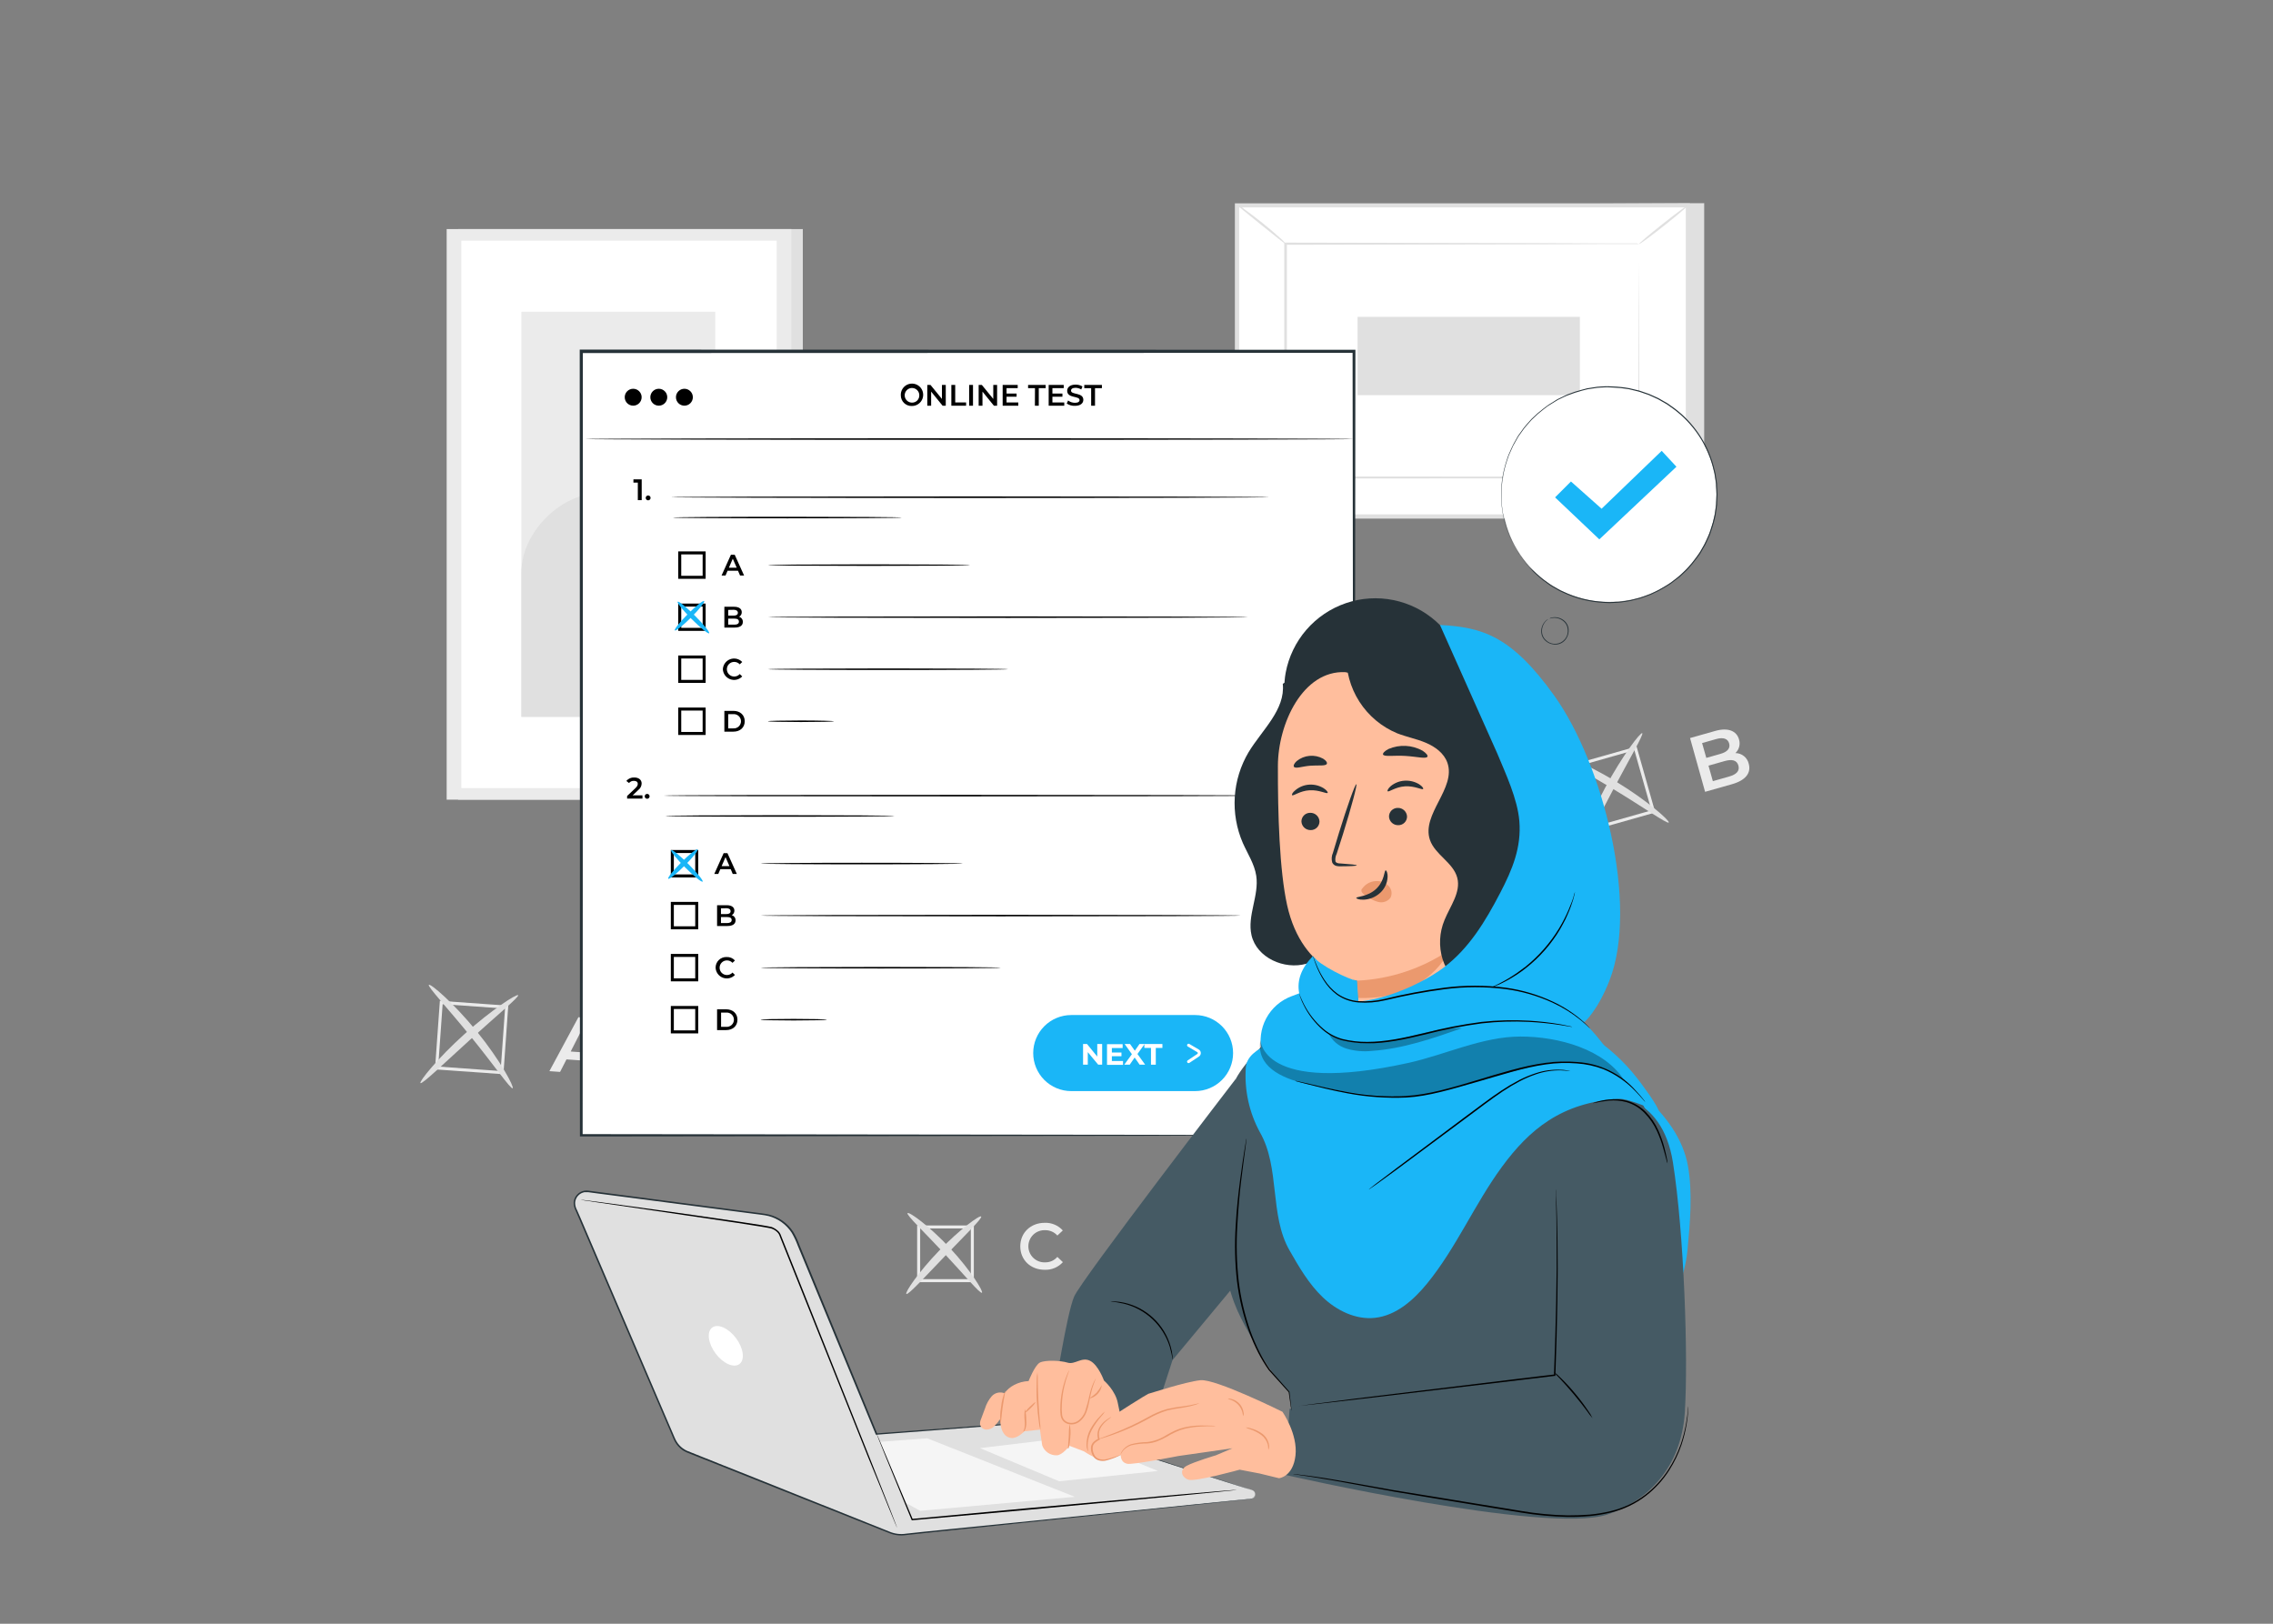 <svg width="210" height="150" viewBox="0 0 210 150" fill="none" xmlns="http://www.w3.org/2000/svg">
<rect x="0" y="0" width="210" height="150" fill="#808080" stroke="none"/>
<path d="M74.171 21.161H42.326V73.873H74.171V21.161Z" fill="#E0E0E0"/>
<path d="M73.112 21.161H41.267V73.873H73.112V21.161Z" fill="#EBEBEB"/>
<path d="M71.755 22.229H42.623V72.802H71.755V22.229Z" fill="white"/>
<path d="M66.084 28.801H48.169V66.231H66.084V28.801Z" fill="#EBEBEB"/>
<path d="M48.169 52.978C48.128 49.481 51.272 46.067 54.733 45.578C56.384 45.347 58.138 45.675 59.681 45.041C62.434 43.913 63.312 40.254 66.075 39.167L66.203 66.222H48.169V52.978Z" fill="#E0E0E0"/>
<path d="M157.448 18.768V47.774H115.787L114.286 18.971L157.448 18.768Z" fill="#E0E0E0"/>
<path d="M114.289 18.971V47.713H155.95V18.971L114.289 18.971Z" fill="white"/>
<path d="M156.144 47.91H114.089V18.784H156.144V47.91ZM114.486 47.516H155.75V19.16H114.486V47.516Z" fill="#E0E0E0"/>
<path d="M151.435 22.543H118.798V44.144H151.435V22.543Z" fill="white"/>
<path d="M151.435 22.543H151.274H150.81H149.019L142.292 22.568L118.798 22.615L118.893 22.52C118.893 29.12 118.893 36.42 118.893 44.118L118.79 44.016L151.427 44.035L151.346 44.118C151.363 37.544 151.377 32.164 151.388 28.4C151.388 26.526 151.405 25.064 151.41 24.055C151.41 23.56 151.41 23.179 151.41 22.913C151.41 22.654 151.41 22.518 151.41 22.518C151.41 22.518 151.41 22.643 151.41 22.896C151.41 23.149 151.41 23.532 151.41 24.008C151.41 25.009 151.41 26.468 151.43 28.336C151.43 32.1 151.455 37.51 151.474 44.104V44.185H151.391L118.754 44.207H118.651V44.104C118.651 36.418 118.651 29.106 118.651 22.507V22.412H118.742L142.3 22.459L149.003 22.484H150.776H151.229C151.299 22.499 151.368 22.518 151.435 22.543Z" fill="#E0E0E0"/>
<path d="M114.286 18.89C114.544 19.014 114.785 19.169 115.003 19.354C115.429 19.663 116.01 20.099 116.638 20.599C117.266 21.1 117.814 21.575 118.203 21.931C118.427 22.108 118.627 22.314 118.798 22.543C118.762 22.587 117.758 21.759 116.507 20.761C115.256 19.763 114.25 18.937 114.286 18.89Z" fill="#E0E0E0"/>
<path d="M155.947 18.971C155.983 19.015 155.002 19.852 153.756 20.839C152.511 21.826 151.471 22.587 151.435 22.543C151.399 22.498 152.38 21.662 153.629 20.675C154.877 19.688 155.911 18.926 155.947 18.971Z" fill="#E0E0E0"/>
<path d="M155.914 47.718L151.268 43.951L155.914 47.718Z" fill="white"/>
<path d="M151.268 43.952C151.305 43.91 152.38 44.716 153.656 45.756C154.932 46.796 155.95 47.674 155.914 47.719C155.878 47.763 154.802 46.954 153.529 45.914C152.255 44.875 151.235 43.996 151.268 43.952Z" fill="#E0E0E0"/>
<path d="M114.286 47.713C114.252 47.669 115.223 46.843 116.457 45.867C117.691 44.891 118.717 44.138 118.753 44.182C118.789 44.227 117.816 45.053 116.585 46.029C115.353 47.004 114.322 47.758 114.286 47.713Z" fill="#E0E0E0"/>
<path d="M125.426 29.27V36.504H145.961V29.27H125.426Z" fill="#E0E0E0"/>
<path d="M94.262 115.134C94.262 113.874 95.226 112.962 96.525 112.962C96.837 112.951 97.149 113.008 97.437 113.13C97.725 113.252 97.983 113.436 98.192 113.668L97.689 114.138C97.548 113.98 97.374 113.853 97.179 113.768C96.984 113.683 96.773 113.64 96.561 113.643C96.36 113.635 96.16 113.667 95.972 113.738C95.784 113.808 95.613 113.916 95.468 114.055C95.323 114.194 95.207 114.361 95.129 114.545C95.05 114.73 95.009 114.929 95.009 115.129C95.009 115.33 95.05 115.529 95.129 115.713C95.207 115.898 95.323 116.065 95.468 116.204C95.613 116.342 95.784 116.45 95.972 116.521C96.16 116.592 96.36 116.624 96.561 116.615C96.774 116.619 96.986 116.576 97.181 116.489C97.376 116.402 97.549 116.273 97.689 116.112L98.198 116.596C97.988 116.828 97.73 117.011 97.442 117.133C97.154 117.255 96.843 117.313 96.53 117.302C95.218 117.307 94.262 116.396 94.262 115.134Z" fill="#EBEBEB"/>
<path d="M89.972 118.445H84.734V113.207H89.972V118.445ZM85.013 118.167H89.694V113.485H85.013V118.167Z" fill="#EBEBEB"/>
<path d="M83.737 119.534C83.581 119.418 84.832 117.538 86.758 115.545C88.685 113.552 90.514 112.229 90.65 112.379C90.787 112.529 89.186 114.08 87.292 116.048C85.399 118.017 83.898 119.662 83.737 119.534Z" fill="#E0E0E0"/>
<path d="M90.722 119.421C90.553 119.543 89.124 117.806 87.236 115.79C85.349 113.775 83.714 112.229 83.845 112.068C83.975 111.907 85.844 113.236 87.765 115.295C89.686 117.355 90.881 119.321 90.722 119.421Z" fill="#E0E0E0"/>
<path d="M54.908 98.05L52.337 97.866L51.745 99.023L50.758 98.953L53.44 93.969L54.38 94.035L56.326 99.348L55.325 99.278L54.908 98.05ZM54.647 97.277L53.838 94.956L52.726 97.138L54.647 97.277Z" fill="#EBEBEB"/>
<path d="M46.51 99.236L40.188 98.788L40.639 92.455L46.957 92.905L46.51 99.236ZM40.486 98.529L46.251 98.941L46.66 93.172L40.894 92.764L40.486 98.529Z" fill="#EBEBEB"/>
<path d="M38.845 100.055C38.701 99.93 40.41 97.776 42.926 95.518C45.442 93.261 47.761 91.779 47.872 91.935C47.983 92.091 45.89 93.82 43.424 96.055C40.958 98.29 38.998 100.194 38.845 100.055Z" fill="#E0E0E0"/>
<path d="M47.366 100.533C47.188 100.644 45.626 98.378 43.494 95.757C41.361 93.135 39.479 91.131 39.618 90.978C39.757 90.825 41.892 92.629 44.066 95.301C46.24 97.972 47.53 100.435 47.366 100.533Z" fill="#E0E0E0"/>
<path d="M161.563 70.55C161.805 71.401 161.285 72.087 160 72.449L157.532 73.147L156.142 68.181L158.469 67.523C159.658 67.186 160.44 67.523 160.662 68.296C160.733 68.517 160.74 68.754 160.682 68.98C160.624 69.205 160.503 69.409 160.334 69.569C160.619 69.57 160.896 69.668 161.119 69.846C161.342 70.024 161.498 70.272 161.563 70.55ZM157.254 68.643L157.643 70.014L158.947 69.644C159.586 69.463 159.884 69.132 159.756 68.679C159.628 68.226 159.2 68.093 158.56 68.273L157.254 68.643ZM160.609 70.72C160.467 70.225 160.028 70.111 159.333 70.308L157.846 70.731L158.249 72.162L159.739 71.74C160.434 71.543 160.748 71.217 160.609 70.72Z" fill="#EBEBEB"/>
<path d="M146.832 76.784L145.105 70.687L151.202 68.961L152.928 75.058L146.832 76.784ZM145.442 70.879L147.015 76.439L152.575 74.863L150.999 69.303L145.442 70.879Z" fill="#EBEBEB"/>
<path d="M146 78.434C145.82 78.362 146.695 75.757 148.294 72.777C149.892 69.797 151.571 67.618 151.727 67.729C151.883 67.84 150.504 70.172 148.947 73.119C147.39 76.066 146.189 78.512 146 78.434Z" fill="#E0E0E0"/>
<path d="M154.176 75.985C154.046 76.149 151.808 74.551 148.911 72.811C146.014 71.07 143.562 69.822 143.646 69.63C143.729 69.439 146.348 70.412 149.284 72.191C152.219 73.97 154.299 75.838 154.176 75.985Z" fill="#E0E0E0"/>
<path d="M125.075 32.47H53.682V104.894H125.075V32.47Z" fill="white"/>
<path d="M125.075 104.895C125.075 104.895 125.075 104.861 125.075 104.806C125.075 104.75 125.075 104.661 125.075 104.55C125.075 104.325 125.075 103.994 125.075 103.549C125.075 102.665 125.075 101.361 125.061 99.657C125.061 96.254 125.042 91.267 125.028 84.923C125.014 72.255 124.992 54.162 124.964 32.47L125.089 32.595L53.704 32.615L53.849 32.47C53.849 59.011 53.849 83.872 53.829 104.892L53.704 104.77L105.429 104.831L119.943 104.864L123.774 104.878H124.761H125.011H125.097H124.775H123.802L119.993 104.892L105.509 104.925L53.704 104.986H53.579V104.861C53.579 83.842 53.579 58.991 53.56 32.44V32.295H53.712L125.097 32.314H125.225V32.44C125.197 54.165 125.175 72.282 125.161 84.981C125.145 91.314 125.133 96.29 125.128 99.688C125.128 101.378 125.128 102.676 125.111 103.555C125.111 103.988 125.111 104.319 125.111 104.542V104.789C125.103 104.825 125.091 104.861 125.075 104.895Z" fill="#263238"/>
<path d="M59.286 44.282V46.203H58.928V44.583H58.522V44.282H59.286Z" fill="black"/>
<path d="M59.656 45.995C59.656 45.965 59.662 45.936 59.673 45.908C59.684 45.881 59.701 45.856 59.722 45.836C59.743 45.815 59.768 45.798 59.795 45.787C59.822 45.775 59.852 45.77 59.881 45.77C59.911 45.77 59.94 45.775 59.967 45.787C59.995 45.798 60.02 45.815 60.04 45.836C60.061 45.856 60.078 45.881 60.089 45.908C60.1 45.936 60.106 45.965 60.106 45.995C60.106 46.024 60.1 46.054 60.089 46.081C60.078 46.108 60.061 46.133 60.04 46.154C60.02 46.175 59.995 46.191 59.967 46.203C59.94 46.214 59.911 46.22 59.881 46.22C59.852 46.22 59.822 46.214 59.795 46.203C59.768 46.191 59.743 46.175 59.722 46.154C59.701 46.133 59.684 46.108 59.673 46.081C59.662 46.054 59.656 46.024 59.656 45.995Z" fill="black"/>
<path d="M83.225 36.518C83.215 36.312 83.268 36.107 83.376 35.931C83.483 35.755 83.641 35.615 83.829 35.529C84.017 35.444 84.227 35.417 84.43 35.451C84.634 35.485 84.823 35.58 84.972 35.722C85.121 35.865 85.225 36.049 85.269 36.251C85.312 36.453 85.295 36.663 85.218 36.855C85.141 37.047 85.009 37.211 84.838 37.327C84.667 37.443 84.466 37.505 84.259 37.505C84.125 37.512 83.992 37.491 83.866 37.445C83.741 37.398 83.626 37.326 83.529 37.234C83.433 37.142 83.356 37.031 83.303 36.907C83.251 36.784 83.224 36.652 83.225 36.518ZM84.934 36.518C84.934 36.384 84.895 36.254 84.821 36.143C84.746 36.032 84.641 35.945 84.517 35.894C84.394 35.843 84.258 35.829 84.127 35.855C83.996 35.881 83.876 35.946 83.781 36.04C83.687 36.135 83.623 36.255 83.596 36.386C83.57 36.517 83.584 36.653 83.635 36.776C83.686 36.9 83.773 37.005 83.884 37.08C83.995 37.154 84.125 37.194 84.259 37.194C84.348 37.196 84.437 37.18 84.52 37.147C84.603 37.114 84.678 37.064 84.741 37.001C84.804 36.937 84.853 36.862 84.886 36.779C84.919 36.696 84.934 36.607 84.932 36.518H84.934Z" fill="black"/>
<path d="M87.378 35.559V37.48H87.086L86.027 36.178V37.48H85.671V35.559H85.966L87.025 36.854V35.559H87.378Z" fill="black"/>
<path d="M87.895 35.559H88.251V37.177H89.257V37.48H87.895V35.559Z" fill="black"/>
<path d="M89.538 35.559H89.894V37.48H89.538V35.559Z" fill="black"/>
<path d="M92.121 35.559V37.48H91.826L90.77 36.178V37.48H90.417V35.559H90.711L91.768 36.854V35.559H92.121Z" fill="black"/>
<path d="M94.078 37.179V37.48H92.635V35.559H94.025V35.856H92.994V36.356H93.922V36.648H92.994V37.179H94.078Z" fill="black"/>
<path d="M95.621 35.859H94.984V35.559H96.608V35.859H95.971V37.48H95.613L95.621 35.859Z" fill="black"/>
<path d="M98.326 37.179V37.48H96.886V35.559H98.276V35.856H97.231V36.356H98.156V36.648H97.231V37.179H98.326Z" fill="black"/>
<path d="M98.554 37.276L98.679 36.998C98.862 37.135 99.084 37.209 99.313 37.21C99.613 37.21 99.738 37.101 99.738 36.959C99.738 36.545 98.595 36.818 98.595 36.103C98.595 35.792 98.843 35.531 99.371 35.531C99.596 35.526 99.817 35.585 100.01 35.7L99.896 35.978C99.737 35.881 99.555 35.828 99.368 35.825C99.071 35.825 98.951 35.942 98.951 36.087C98.951 36.495 100.088 36.228 100.088 36.934C100.088 37.243 99.838 37.49 99.313 37.49C99.043 37.503 98.777 37.428 98.554 37.276Z" fill="black"/>
<path d="M100.811 35.859H100.175V35.559H101.804V35.859H101.167V37.48H100.811V35.859Z" fill="black"/>
<path d="M68.182 52.722H67.22L67.031 53.167H66.664L67.529 51.246H67.879L68.746 53.167H68.374L68.182 52.722ZM68.063 52.444L67.701 51.61L67.343 52.444H68.063Z" fill="black"/>
<path d="M58.499 37.476C58.931 37.476 59.281 37.127 59.281 36.695C59.281 36.264 58.931 35.914 58.499 35.914C58.068 35.914 57.718 36.264 57.718 36.695C57.718 37.127 58.068 37.476 58.499 37.476Z" fill="black"/>
<path d="M60.866 37.476C61.297 37.476 61.647 37.127 61.647 36.695C61.647 36.264 61.297 35.914 60.866 35.914C60.434 35.914 60.084 36.264 60.084 36.695C60.084 37.127 60.434 37.476 60.866 37.476Z" fill="black"/>
<path d="M63.231 37.476C63.662 37.476 64.012 37.127 64.012 36.695C64.012 36.264 63.662 35.914 63.231 35.914C62.8 35.914 62.45 36.264 62.45 36.695C62.45 37.127 62.8 37.476 63.231 37.476Z" fill="black"/>
<path d="M125.075 40.56C125.075 40.599 109.173 40.632 89.56 40.632C69.948 40.632 54.043 40.599 54.043 40.56C54.043 40.521 69.942 40.487 89.56 40.487C109.179 40.487 125.075 40.521 125.075 40.56Z" fill="black"/>
<path d="M117.269 45.931C117.269 45.97 104.889 46.003 89.622 46.003C74.354 46.003 61.969 45.97 61.969 45.931C61.969 45.892 74.348 45.858 89.622 45.858C104.895 45.858 117.269 45.889 117.269 45.931Z" fill="black"/>
<path d="M83.308 47.811C83.308 47.849 78.582 47.883 72.744 47.883C66.906 47.883 62.164 47.849 62.164 47.811C62.164 47.772 66.89 47.738 72.744 47.738C78.599 47.738 83.308 47.769 83.308 47.811Z" fill="black"/>
<path d="M65.194 53.47H62.661V50.938H65.194V53.47ZM62.939 53.192H64.916V51.215H62.939V53.192Z" fill="black"/>
<path d="M68.63 57.454C68.63 57.782 68.371 57.974 67.876 57.974H66.923V56.053H67.821C68.282 56.053 68.53 56.247 68.53 56.553C68.533 56.64 68.511 56.725 68.467 56.8C68.423 56.875 68.359 56.936 68.282 56.976C68.386 57.005 68.476 57.067 68.539 57.154C68.603 57.241 68.634 57.347 68.63 57.454ZM67.279 56.342V56.87H67.785C68.029 56.87 68.171 56.784 68.171 56.609C68.171 56.434 68.029 56.331 67.785 56.331L67.279 56.342ZM68.268 57.426C68.268 57.234 68.124 57.148 67.854 57.148H67.279V57.704H67.854C68.124 57.704 68.268 57.609 68.268 57.426Z" fill="black"/>
<path d="M65.194 58.279H62.661V55.758H65.194V58.279ZM62.939 58.001H64.916V56.036H62.939V58.001Z" fill="black"/>
<path d="M66.784 61.822C66.794 61.619 66.863 61.423 66.983 61.259C67.103 61.095 67.269 60.969 67.459 60.898C67.65 60.828 67.857 60.814 68.055 60.859C68.253 60.905 68.434 61.008 68.574 61.155L68.343 61.371C68.279 61.299 68.199 61.242 68.111 61.203C68.022 61.164 67.926 61.145 67.829 61.146C67.65 61.146 67.478 61.217 67.352 61.344C67.225 61.471 67.154 61.643 67.154 61.822C67.154 62.001 67.225 62.173 67.352 62.3C67.478 62.426 67.65 62.497 67.829 62.497C67.926 62.499 68.022 62.479 68.111 62.44C68.2 62.4 68.279 62.342 68.343 62.269L68.574 62.489C68.434 62.636 68.253 62.739 68.055 62.784C67.857 62.83 67.65 62.816 67.459 62.745C67.269 62.674 67.103 62.549 66.983 62.385C66.863 62.221 66.794 62.025 66.784 61.822Z" fill="black"/>
<path d="M65.194 63.086H62.661V60.554H65.194V63.086ZM62.939 62.808H64.916V60.832H62.939V62.808Z" fill="black"/>
<path d="M66.923 65.669H67.757C68.38 65.669 68.805 66.053 68.805 66.628C68.805 67.204 68.38 67.59 67.757 67.59H66.923V65.669ZM67.757 67.287C67.847 67.293 67.937 67.28 68.022 67.25C68.107 67.219 68.184 67.172 68.25 67.11C68.316 67.049 68.368 66.974 68.404 66.891C68.44 66.809 68.459 66.72 68.459 66.629C68.459 66.539 68.44 66.45 68.404 66.367C68.368 66.285 68.316 66.21 68.25 66.149C68.184 66.087 68.107 66.04 68.022 66.009C67.937 65.979 67.847 65.966 67.757 65.972H67.279V67.287H67.757Z" fill="black"/>
<path d="M65.194 67.896H62.661V65.363H65.194V67.896ZM62.939 67.618H64.916V65.641H62.939V67.618Z" fill="black"/>
<path d="M89.619 52.205C89.619 52.244 85.449 52.277 80.289 52.277C75.129 52.277 70.957 52.244 70.957 52.205C70.957 52.166 75.127 52.133 80.289 52.133C85.452 52.133 89.619 52.163 89.619 52.205Z" fill="black"/>
<path d="M115.306 57.012C115.306 57.053 105.376 57.084 93.133 57.084C80.89 57.084 70.957 57.053 70.957 57.012C70.957 56.97 80.884 56.94 93.133 56.94C105.381 56.94 115.306 56.973 115.306 57.012Z" fill="black"/>
<path d="M77.059 66.628C77.059 66.667 75.694 66.7 74.001 66.7C72.308 66.7 70.943 66.667 70.943 66.628C70.943 66.589 72.308 66.556 74.001 66.556C75.694 66.556 77.059 66.6 77.059 66.628Z" fill="black"/>
<path d="M93.13 61.821C93.13 61.86 88.168 61.894 82.043 61.894C75.919 61.894 70.957 61.86 70.957 61.821C70.957 61.782 75.919 61.749 82.043 61.749C88.168 61.749 93.13 61.78 93.13 61.821Z" fill="black"/>
<path d="M59.356 73.472V73.772H57.938V73.533L58.703 72.81C58.889 72.632 58.922 72.518 58.922 72.413C58.922 72.235 58.8 72.135 58.564 72.135C58.478 72.13 58.394 72.146 58.316 72.181C58.238 72.216 58.169 72.269 58.116 72.335L57.866 72.143C57.954 72.037 58.066 71.953 58.192 71.897C58.319 71.841 58.456 71.816 58.594 71.823C59.011 71.823 59.281 72.035 59.281 72.379C59.278 72.498 59.248 72.614 59.193 72.719C59.138 72.824 59.06 72.915 58.964 72.986L58.45 73.475L59.356 73.472Z" fill="black"/>
<path d="M59.564 73.564C59.564 73.504 59.588 73.447 59.63 73.405C59.673 73.363 59.73 73.339 59.79 73.339C59.849 73.339 59.907 73.363 59.949 73.405C59.991 73.447 60.015 73.504 60.015 73.564C60.015 73.624 59.991 73.681 59.949 73.723C59.907 73.766 59.849 73.789 59.79 73.789C59.73 73.789 59.673 73.766 59.63 73.723C59.588 73.681 59.564 73.624 59.564 73.564Z" fill="black"/>
<path d="M67.51 80.292H66.55L66.361 80.736H65.992L66.856 78.815H67.209L68.077 80.736H67.696L67.51 80.292ZM67.393 80.014L67.031 79.18L66.67 80.014H67.393Z" fill="black"/>
<path d="M116.596 73.5C116.596 73.539 104.217 73.572 88.949 73.572C73.681 73.572 61.302 73.55 61.302 73.5C61.302 73.45 73.678 73.428 88.952 73.428C104.225 73.428 116.596 73.461 116.596 73.5Z" fill="black"/>
<path d="M82.638 75.379C82.638 75.418 77.912 75.451 72.058 75.451C66.203 75.451 61.477 75.418 61.477 75.379C61.477 75.34 66.203 75.307 72.058 75.307C77.912 75.307 82.638 75.337 82.638 75.379Z" fill="black"/>
<path d="M64.51 81.056H61.977V78.523H64.51V81.056ZM62.255 80.778H64.232V78.801H62.255V80.778Z" fill="black"/>
<path d="M67.957 85.023C67.957 85.351 67.699 85.543 67.207 85.543H66.25V83.622H67.14C67.601 83.622 67.849 83.817 67.849 84.123C67.851 84.209 67.829 84.294 67.785 84.369C67.742 84.444 67.678 84.505 67.601 84.545C67.707 84.572 67.799 84.634 67.864 84.721C67.929 84.808 67.962 84.915 67.957 85.023ZM66.609 83.911V84.442H67.112C67.359 84.442 67.499 84.353 67.499 84.178C67.499 84.003 67.359 83.9 67.112 83.9L66.609 83.911ZM67.599 84.995C67.599 84.804 67.454 84.717 67.184 84.717H66.609V85.273H67.184C67.454 85.265 67.599 85.179 67.599 84.987V84.995Z" fill="black"/>
<path d="M64.51 85.849H61.977V83.316H64.51V85.849ZM62.255 85.571H64.232V83.594H62.255V85.571Z" fill="black"/>
<path d="M66.114 89.396C66.112 89.263 66.138 89.13 66.19 89.007C66.242 88.884 66.319 88.773 66.415 88.681C66.511 88.588 66.626 88.516 66.751 88.47C66.876 88.423 67.009 88.403 67.142 88.409C67.285 88.404 67.426 88.429 67.558 88.484C67.689 88.54 67.806 88.623 67.901 88.729L67.673 88.946C67.609 88.874 67.529 88.817 67.44 88.778C67.352 88.739 67.256 88.72 67.159 88.721C66.98 88.721 66.808 88.792 66.681 88.919C66.555 89.045 66.484 89.217 66.484 89.396C66.484 89.576 66.555 89.747 66.681 89.874C66.808 90.001 66.98 90.072 67.159 90.072C67.256 90.073 67.352 90.053 67.441 90.014C67.53 89.975 67.609 89.917 67.673 89.844L67.901 90.064C67.761 90.211 67.581 90.314 67.383 90.36C67.185 90.405 66.978 90.392 66.787 90.321C66.597 90.25 66.431 90.124 66.311 89.96C66.192 89.795 66.123 89.6 66.114 89.396Z" fill="black"/>
<path d="M64.51 90.656H61.977V88.123H64.51V90.656ZM62.255 90.378H64.232V88.401H62.255V90.378Z" fill="black"/>
<path d="M66.25 93.238H67.084C67.707 93.238 68.132 93.622 68.132 94.2C68.132 94.778 67.707 95.159 67.084 95.159H66.25V93.238ZM67.084 94.859C67.176 94.867 67.268 94.857 67.355 94.827C67.443 94.798 67.523 94.751 67.591 94.689C67.659 94.627 67.713 94.552 67.75 94.467C67.787 94.383 67.806 94.292 67.806 94.2C67.806 94.108 67.787 94.017 67.75 93.933C67.713 93.849 67.659 93.773 67.591 93.711C67.523 93.649 67.443 93.602 67.355 93.573C67.268 93.544 67.176 93.533 67.084 93.541H66.62V94.859H67.084Z" fill="black"/>
<path d="M64.51 95.464H61.977V92.932H64.51V95.464ZM62.255 95.186H64.232V93.21H62.255V95.186Z" fill="black"/>
<path d="M88.949 79.774C88.949 79.813 84.779 79.847 79.617 79.847C74.454 79.847 70.284 79.813 70.284 79.774C70.284 79.736 74.454 79.702 79.617 79.702C84.779 79.702 88.949 79.736 88.949 79.774Z" fill="black"/>
<path d="M114.633 84.581C114.633 84.623 104.706 84.653 92.46 84.653C80.214 84.653 70.284 84.623 70.284 84.581C70.284 84.539 80.212 84.509 92.46 84.509C104.709 84.509 114.633 84.542 114.633 84.581Z" fill="black"/>
<path d="M76.389 94.197C76.389 94.239 75.021 94.27 73.331 94.27C71.641 94.27 70.273 94.239 70.273 94.197C70.273 94.156 71.641 94.125 73.331 94.125C75.021 94.125 76.389 94.158 76.389 94.197Z" fill="black"/>
<path d="M92.46 89.397C92.46 89.435 87.495 89.469 81.374 89.469C75.252 89.469 70.284 89.435 70.284 89.397C70.284 89.358 75.249 89.324 81.374 89.324C87.498 89.324 92.46 89.349 92.46 89.397Z" fill="black"/>
<path d="M110.413 100.795H98.968C98.507 100.795 98.05 100.704 97.624 100.527C97.197 100.35 96.81 100.092 96.484 99.765C96.158 99.439 95.9 99.052 95.723 98.625C95.547 98.199 95.456 97.742 95.457 97.281C95.457 96.35 95.827 95.456 96.485 94.798C97.144 94.139 98.037 93.769 98.968 93.769H110.413C111.344 93.769 112.237 94.139 112.896 94.798C113.554 95.456 113.924 96.35 113.924 97.281C113.925 97.742 113.834 98.199 113.658 98.625C113.481 99.052 113.223 99.439 112.897 99.765C112.571 100.092 112.184 100.35 111.757 100.527C111.331 100.704 110.874 100.795 110.413 100.795Z" fill="#1AB6F7"/>
<path d="M101.826 96.445V98.355H101.462L100.5 97.196V98.355H100.063V96.445H100.428L101.375 97.605V96.445H101.826Z" fill="white"/>
<path d="M103.755 98.015V98.371H102.276V96.461H103.719V96.817H102.724V97.231H103.611V97.573H102.724V98.015H103.755Z" fill="white"/>
<path d="M105.29 98.355L104.828 97.694L104.375 98.355H103.869L104.575 97.385L103.905 96.445H104.406L104.845 97.065L105.276 96.445H105.754L105.087 97.368L105.801 98.355H105.29Z" fill="white"/>
<path d="M106.338 96.807H105.726V96.445H107.394V96.807H106.782V98.355H106.338V96.807Z" fill="white"/>
<path d="M109.81 98.212C109.787 98.212 109.764 98.206 109.744 98.194C109.723 98.183 109.706 98.167 109.693 98.148C109.673 98.117 109.666 98.08 109.673 98.044C109.681 98.008 109.702 97.976 109.732 97.956L110.619 97.364C110.633 97.355 110.645 97.343 110.652 97.328C110.66 97.314 110.664 97.297 110.664 97.281C110.664 97.264 110.659 97.247 110.651 97.233C110.643 97.218 110.631 97.206 110.616 97.197L109.738 96.677C109.707 96.658 109.684 96.628 109.676 96.592C109.667 96.557 109.673 96.519 109.691 96.488C109.71 96.457 109.74 96.434 109.775 96.425C109.81 96.415 109.848 96.42 109.88 96.438L110.758 96.955C110.813 96.988 110.859 97.034 110.891 97.09C110.923 97.145 110.941 97.208 110.943 97.272C110.944 97.336 110.93 97.399 110.9 97.456C110.871 97.513 110.828 97.562 110.775 97.597L109.888 98.187C109.865 98.203 109.838 98.211 109.81 98.212Z" fill="white"/>
<path d="M62.347 58.236C62.264 58.152 62.8 57.477 63.548 56.726C64.296 55.975 64.971 55.442 65.058 55.525C65.144 55.609 64.604 56.287 63.857 57.035C63.109 57.782 62.433 58.322 62.347 58.236Z" fill="#1AB6F7"/>
<path d="M65.519 58.499C65.436 58.586 64.716 58.002 63.912 57.198C63.109 56.395 62.522 55.678 62.611 55.591C62.7 55.505 63.418 56.089 64.218 56.892C65.019 57.696 65.605 58.416 65.519 58.499Z" fill="#1AB6F7"/>
<path d="M61.738 81.178C61.652 81.092 62.191 80.416 62.939 79.668C63.687 78.921 64.362 78.384 64.449 78.468C64.535 78.551 63.995 79.227 63.245 79.977C62.494 80.728 61.822 81.261 61.738 81.178Z" fill="#1AB6F7"/>
<path d="M64.916 81.442C64.83 81.526 64.112 80.945 63.309 80.141C62.506 79.338 61.919 78.618 62.008 78.534C62.097 78.451 62.812 79.032 63.615 79.835C64.418 80.639 64.994 81.356 64.916 81.442Z" fill="#1AB6F7"/>
<path d="M115.657 137.641L96.138 131.375C96.086 131.358 96.032 131.352 95.977 131.355L80.965 132.467C78.327 126.073 75.022 118.081 73.518 114.43C73.267 113.832 72.863 113.31 72.347 112.917C71.831 112.524 71.22 112.275 70.576 112.193L54.319 110.069C54.126 110.045 53.929 110.073 53.75 110.149C53.571 110.225 53.415 110.347 53.298 110.502C53.18 110.658 53.106 110.841 53.081 111.034C53.057 111.228 53.084 111.424 53.16 111.603L62.314 132.951C62.435 133.234 62.614 133.489 62.839 133.7C63.064 133.91 63.33 134.072 63.621 134.174L82.216 141.594C82.641 141.763 83.102 141.824 83.556 141.772L84.746 141.641C88.866 141.21 109.21 139.139 115.573 138.472C115.674 138.467 115.77 138.425 115.843 138.356C115.916 138.286 115.962 138.193 115.972 138.092C115.982 137.992 115.956 137.891 115.898 137.808C115.84 137.725 115.755 137.666 115.657 137.641Z" fill="#E0E0E0"/>
<path d="M115.657 137.64C115.722 137.66 115.781 137.697 115.829 137.745C115.878 137.793 115.914 137.852 115.935 137.918C115.96 138 115.961 138.088 115.936 138.17C115.912 138.253 115.864 138.326 115.798 138.382C115.711 138.45 115.603 138.487 115.493 138.487L115.126 138.526L110.558 139.01L93.756 140.759L88.196 141.337L85.235 141.643L83.715 141.807C83.188 141.889 82.649 141.826 82.155 141.626L69.717 136.672L66.395 135.346L64.702 134.673L63.849 134.334C63.707 134.273 63.571 134.223 63.418 134.159C63.272 134.095 63.134 134.014 63.006 133.92C62.749 133.729 62.533 133.488 62.373 133.211C62.217 132.933 62.117 132.641 61.989 132.355L61.247 130.628C60.748 129.472 60.247 128.303 59.743 127.123C57.721 122.397 55.625 117.526 53.482 112.528L53.187 111.841C53.063 111.613 52.999 111.356 53.001 111.096C53.017 110.831 53.121 110.579 53.297 110.38C53.473 110.181 53.71 110.046 53.971 109.998C54.035 109.984 54.102 109.998 54.169 109.979L54.361 109.992L54.727 110.042L55.459 110.137L56.915 110.326L62.664 111.079L68.28 111.813L69.67 111.994C70.129 112.064 70.587 112.094 71.06 112.203C71.973 112.438 72.766 113.005 73.284 113.793C73.516 114.185 73.71 114.598 73.865 115.027C74.035 115.442 74.206 115.855 74.376 116.267L75.386 118.716L77.354 123.487C78.638 126.606 79.875 129.603 81.051 132.455L80.99 132.416L95.618 131.334L96.024 131.304C96.097 131.303 96.17 131.316 96.238 131.343L96.43 131.407L97.164 131.651L98.643 132.127L101.431 133.041L106.352 134.629L113.233 136.853L115.04 137.445C115.448 137.578 115.657 137.651 115.657 137.651C115.657 137.651 115.445 137.589 115.034 137.462L113.221 136.889L106.338 134.682L101.415 133.108L98.607 132.207L97.128 131.735L96.369 131.493C96.25 131.444 96.124 131.411 95.997 131.396L95.591 131.426L80.965 132.538H80.923L80.904 132.497C79.725 129.647 78.488 126.659 77.198 123.534L75.227 118.763C74.894 117.955 74.556 117.139 74.215 116.314C74.046 115.903 73.873 115.48 73.704 115.074C73.551 114.655 73.36 114.25 73.134 113.865C72.637 113.108 71.877 112.563 71.002 112.336C70.568 112.23 70.101 112.197 69.645 112.13L68.255 111.95L62.637 111.218L56.888 110.468L55.428 110.279L54.697 110.181C54.463 110.134 54.223 110.119 53.985 110.137C53.756 110.18 53.548 110.299 53.395 110.473C53.24 110.648 53.149 110.869 53.135 111.102C53.133 111.34 53.193 111.575 53.31 111.783L53.613 112.469L59.87 127.067C60.376 128.246 60.877 129.414 61.372 130.573C61.622 131.151 61.867 131.726 62.114 132.299C62.239 132.577 62.347 132.883 62.492 133.133C62.642 133.394 62.844 133.62 63.087 133.798C63.207 133.886 63.337 133.962 63.473 134.023C63.607 134.081 63.751 134.134 63.896 134.192L64.749 134.534L66.44 135.21L69.776 136.536L82.208 141.504C82.683 141.698 83.202 141.759 83.709 141.679L85.232 141.515L88.193 141.215L93.753 140.659L110.561 138.954L115.131 138.496L115.498 138.462C115.604 138.462 115.708 138.428 115.793 138.365C115.856 138.313 115.903 138.243 115.927 138.164C115.951 138.086 115.952 138.002 115.929 137.923C115.903 137.825 115.839 137.741 115.751 137.69C115.69 137.653 115.657 137.642 115.657 137.64Z" fill="#263238"/>
<path d="M90.536 133.776L97.856 136.84L106.977 135.889L99.307 132.723L90.536 133.776Z" fill="#F5F5F5"/>
<path d="M85.018 139.567L99.307 138.277L85.663 132.867L81.276 133.198L83.595 138.791L85.018 139.567Z" fill="#F5F5F5"/>
<path d="M114.242 137.632L114.144 137.649L113.852 137.685L112.74 137.799L108.609 138.202L94.987 139.473L84.279 140.44H84.234L84.218 140.399L81.846 134.613L81.196 132.995C81.123 132.81 81.068 132.668 81.029 132.57C81.009 132.521 80.991 132.471 80.976 132.42C80.976 132.42 81.001 132.467 81.046 132.562L81.229 132.981L81.91 134.586C82.494 135.976 83.328 137.963 84.329 140.354L84.268 140.315L94.973 139.323L108.609 138.094L112.732 137.744L113.844 137.655L114.136 137.635L114.242 137.632Z" fill="black"/>
<path d="M53.632 110.84H53.754L54.116 110.882L55.506 111.062L60.604 111.757C62.756 112.057 65.33 112.419 68.163 112.839L70.343 113.175L70.898 113.27C70.99 113.283 71.088 113.306 71.177 113.328C71.224 113.328 71.274 113.347 71.321 113.361C71.556 113.455 71.768 113.596 71.947 113.776C72.019 113.852 72.076 113.942 72.116 114.04L72.225 114.318C72.806 115.769 73.406 117.273 74.023 118.81C76.481 124.968 78.702 130.544 80.314 134.587C81.112 136.602 81.757 138.237 82.208 139.371C82.424 139.927 82.594 140.372 82.713 140.678C82.769 140.822 82.811 140.933 82.841 141.017C82.857 141.055 82.87 141.094 82.88 141.133C82.861 141.097 82.843 141.06 82.828 141.022L82.686 140.686L82.155 139.393C81.696 138.259 81.043 136.633 80.209 134.623L73.904 118.863C73.287 117.326 72.686 115.822 72.105 114.37L71.997 114.092C71.963 114.01 71.915 113.935 71.855 113.87C71.731 113.735 71.58 113.626 71.413 113.55C71.371 113.53 71.329 113.513 71.285 113.498L71.151 113.464C71.063 113.445 70.974 113.425 70.874 113.411L70.317 113.314L68.138 112.972L60.587 111.86L55.495 111.118L54.105 110.912L53.746 110.854L53.632 110.84Z" fill="black"/>
<path d="M68.002 123.62C68.697 124.551 68.836 125.621 68.316 126.01C67.796 126.4 66.806 125.963 66.111 125.032C65.416 124.101 65.277 123.033 65.797 122.641C66.317 122.249 67.307 122.691 68.002 123.62Z" fill="white"/>
<path d="M155.955 107.744C155.024 102.462 149.183 99.278 147.254 97.522L150.153 101.4C151.637 107.52 152.2 113.828 151.821 120.115C151.782 120.801 151.858 121.727 152.347 121.824C152.524 121.839 152.699 121.784 152.836 121.671C154.549 120.573 155.661 118.057 155.908 115.466C156.155 112.875 156.378 110.187 155.955 107.744Z" fill="#1AB6F7"/>
<path d="M151.68 101.829C151.402 101.298 151.516 99.605 150.012 101.373L149.914 100.711L140.621 93.566L119.907 94.642C117.919 94.767 114.934 98.209 114.189 99.646C113.577 104.992 113.455 109.738 113.455 109.738C113.455 109.738 112.743 115.681 113.455 118.492C114.166 121.302 115.009 122.317 116.11 124.502C116.915 125.995 117.92 127.372 119.095 128.594L120.063 136.1L141.702 138.046L151.607 137.49C151.607 137.49 150.721 122.687 150.721 122.426C150.721 122.303 151.958 119.445 153.287 116.412C155.544 111.222 154.271 106.838 151.68 101.829Z" fill="#455A64"/>
<path d="M97.336 128.752C97.445 128.752 98.526 121.443 99.235 119.784C99.902 118.219 114.189 99.643 114.189 99.643L117.552 110.485L116.11 116.284L108.326 125.649L106.127 132.438L97.336 128.752Z" fill="#455A64"/>
<path d="M154.56 107.383C153.534 100.88 148.469 101.164 148.469 101.164L143.434 109.924V128.038L119.146 130.14L118.695 136.239C118.695 136.239 142.895 141.771 148.486 139.917C152.186 138.691 155.311 135.597 155.653 130.54C155.994 125.483 155.589 113.888 154.56 107.383Z" fill="#455A64"/>
<path d="M108.351 125.639C108.28 125.225 108.187 124.815 108.073 124.411C107.768 123.439 107.218 122.563 106.476 121.866C105.734 121.169 104.825 120.675 103.836 120.432C103.425 120.34 103.009 120.27 102.591 120.221C102.705 120.208 102.821 120.208 102.935 120.221C103.247 120.234 103.557 120.275 103.861 120.344C104.876 120.568 105.81 121.063 106.567 121.775C107.323 122.488 107.872 123.392 108.156 124.391C108.244 124.691 108.303 124.998 108.334 125.309C108.353 125.418 108.359 125.529 108.351 125.639Z" fill="black"/>
<path d="M119.976 129.889C120.011 129.88 120.046 129.873 120.082 129.869L120.391 129.825L121.581 129.666L125.965 129.11L140.421 127.354L143.634 126.97L143.57 127.039C143.757 122.113 143.848 117.771 143.815 114.66C143.815 113.106 143.782 111.858 143.762 110.999C143.762 110.576 143.743 110.245 143.737 110.015V109.759C143.737 109.701 143.737 109.673 143.737 109.67C143.74 109.7 143.74 109.729 143.737 109.759C143.737 109.823 143.737 109.906 143.754 110.012C143.754 110.245 143.782 110.568 143.801 110.999C143.837 111.855 143.876 113.103 143.898 114.66C143.948 117.771 143.882 122.119 143.701 127.042V127.103H143.64L140.426 127.49L125.956 129.205L121.569 129.708L120.374 129.836L120.063 129.867L119.976 129.889Z" fill="black"/>
<path d="M155.983 129.889C155.987 129.926 155.987 129.963 155.983 130C155.983 130.078 155.983 130.186 155.967 130.322C155.941 130.737 155.894 131.15 155.825 131.559C155.716 132.209 155.557 132.849 155.349 133.475C155.066 134.301 154.685 135.09 154.215 135.827C153.644 136.723 152.923 137.515 152.083 138.168C151.118 138.917 150.003 139.449 148.814 139.727C148.173 139.881 147.523 139.99 146.868 140.052C146.186 140.114 145.501 140.139 144.816 140.13C143.38 140.101 141.948 139.967 140.532 139.73L132.328 138.382L128.75 137.787L125.634 137.211C123.735 136.855 122.195 136.586 121.128 136.424L119.896 136.244L119.576 136.199C119.54 136.196 119.503 136.189 119.468 136.177H119.576L119.899 136.21C120.177 136.241 120.599 136.288 121.136 136.363C122.206 136.508 123.749 136.764 125.653 137.106L128.764 137.662L132.345 138.243L140.549 139.583C141.96 139.823 143.387 139.959 144.819 139.991C145.514 139.991 146.192 139.972 146.857 139.919C147.505 139.859 148.147 139.753 148.78 139.602C149.954 139.33 151.056 138.809 152.011 138.073C152.842 137.433 153.559 136.655 154.129 135.774C154.599 135.046 154.983 134.266 155.272 133.45C155.484 132.831 155.65 132.197 155.769 131.554C155.861 131.023 155.917 130.606 155.936 130.322L155.969 130C155.971 129.963 155.976 129.925 155.983 129.889Z" fill="black"/>
<path d="M119.32 130.336C119.309 130.299 119.302 130.261 119.298 130.222C119.284 130.136 119.265 130.022 119.245 129.883C119.201 129.572 119.137 129.138 119.059 128.588V128.607L117.219 126.57C116.86 126.058 116.536 125.523 116.249 124.968C115.927 124.337 115.643 123.687 115.398 123.022C114.855 121.52 114.482 119.962 114.286 118.377C114.092 116.661 114.052 114.932 114.166 113.209C114.252 111.624 114.416 110.201 114.572 109.011C114.728 107.821 114.875 106.862 114.981 106.198L115.106 105.436C115.12 105.355 115.131 105.291 115.142 105.239C115.144 105.216 115.15 105.193 115.159 105.172C115.161 105.194 115.161 105.216 115.159 105.239C115.159 105.294 115.159 105.358 115.137 105.439C115.111 105.628 115.081 105.884 115.039 106.206C114.95 106.87 114.82 107.832 114.675 109.025C114.53 110.218 114.4 111.635 114.314 113.22C114.207 114.934 114.25 116.654 114.442 118.36C114.635 119.935 115.001 121.485 115.531 122.981C115.771 123.638 116.05 124.282 116.365 124.907C116.647 125.459 116.963 125.992 117.313 126.503L119.129 128.566L119.279 129.864C119.293 130.006 119.304 130.12 119.315 130.206C119.324 130.249 119.326 130.293 119.32 130.336Z" fill="black"/>
<path d="M147.134 131.012C146.951 130.809 146.783 130.592 146.631 130.364C146.328 129.955 145.903 129.399 145.405 128.807C144.908 128.215 144.438 127.695 144.09 127.328C143.891 127.138 143.705 126.934 143.534 126.717C143.76 126.874 143.969 127.055 144.157 127.256C144.635 127.717 145.087 128.205 145.511 128.716C145.938 129.223 146.338 129.753 146.709 130.303C146.874 130.524 147.017 130.762 147.134 131.012Z" fill="black"/>
<path d="M103.28 129.645C103.074 128.458 101.993 127.532 101.993 127.532C101.993 127.532 101.476 126.087 100.703 125.706C99.93 125.325 99.313 126.087 98.64 125.881C97.967 125.675 96.525 125.623 96.06 125.881C95.596 126.14 95.029 127.583 95.029 127.583C94.561 127.601 94.103 127.725 93.689 127.944C93.338 128.125 93.034 128.386 92.802 128.706C92.6 128.627 92.38 128.612 92.169 128.661C91.959 128.711 91.769 128.823 91.623 128.984C91.341 129.313 91.13 129.697 91.003 130.112L90.636 131.096C90.566 131.247 90.533 131.412 90.542 131.577C90.57 131.714 90.644 131.836 90.751 131.925C90.858 132.014 90.992 132.064 91.131 132.067C91.273 132.067 91.412 132.038 91.542 131.981C91.671 131.924 91.787 131.841 91.882 131.736C92.071 131.549 92.238 131.341 92.379 131.116L92.471 131.761C92.471 131.761 92.624 132.781 93.45 132.842C94.02 132.887 94.637 132.225 94.637 132.225L96.08 132.069L96.285 133.512C96.38 133.79 96.562 134.031 96.804 134.198C97.046 134.365 97.334 134.45 97.628 134.441C98.145 134.441 98.812 133.565 98.812 133.565L100.155 134.079C100.155 134.079 101.701 135.164 102.424 134.802C102.626 134.7 102.787 134.532 102.881 134.326C102.975 134.12 102.996 133.888 102.941 133.668C103.249 133.318 103.493 132.916 103.661 132.481C103.855 131.864 103.497 130.832 103.28 129.645Z" fill="#FFBE9D"/>
<path d="M92.438 131.512C92.379 131.002 92.397 130.486 92.491 129.981C92.539 129.47 92.664 128.969 92.863 128.496C92.902 128.496 92.749 129.172 92.632 130.003C92.516 130.834 92.491 131.512 92.438 131.512Z" fill="#EB996E"/>
<path d="M94.692 130.156C94.78 130.507 94.821 130.868 94.815 131.229C94.844 131.49 94.818 131.755 94.737 132.005C94.656 132.2 94.542 132.283 94.534 132.261C94.525 132.238 94.592 132.152 94.639 131.983C94.687 131.74 94.697 131.492 94.67 131.246C94.628 130.883 94.635 130.517 94.692 130.156Z" fill="#EB996E"/>
<path d="M95.654 129.542C95.682 129.569 95.493 129.82 95.229 130.075C94.965 130.331 94.731 130.537 94.701 130.509C94.67 130.481 94.862 130.231 95.126 129.975C95.39 129.72 95.626 129.514 95.654 129.542Z" fill="#EB996E"/>
<path d="M95.846 126.768C95.877 127.028 95.889 127.29 95.88 127.552C95.88 128.038 95.899 128.705 95.938 129.442C95.977 130.179 96.035 130.846 96.077 131.33C96.117 131.589 96.133 131.851 96.127 132.114C96.05 131.862 96 131.603 95.977 131.341C95.907 130.86 95.835 130.193 95.793 129.45C95.752 128.708 95.757 128.038 95.777 127.552C95.773 127.289 95.796 127.026 95.846 126.768Z" fill="#EB996E"/>
<path d="M101.256 127.32C101.256 127.32 101.195 127.459 101.098 127.709C100.962 128.063 100.854 128.427 100.775 128.799C100.725 129.038 100.672 129.296 100.614 129.571C100.559 129.873 100.477 130.169 100.369 130.455C100.249 130.779 100.047 131.067 99.783 131.289C99.638 131.415 99.466 131.504 99.281 131.55C99.095 131.596 98.901 131.597 98.715 131.553C98.522 131.51 98.347 131.407 98.215 131.259C98.093 131.112 98.015 130.934 97.99 130.745C97.95 130.407 97.944 130.066 97.97 129.727C98.002 129.158 98.089 128.594 98.232 128.042C98.327 127.671 98.45 127.306 98.599 126.953C98.651 126.827 98.693 126.733 98.726 126.675C98.741 126.641 98.759 126.609 98.782 126.58C98.747 126.715 98.704 126.848 98.651 126.978C98.524 127.335 98.417 127.7 98.332 128.07C98.205 128.618 98.129 129.176 98.104 129.738C98.082 130.066 98.09 130.396 98.129 130.722C98.151 130.886 98.219 131.04 98.323 131.167C98.437 131.291 98.585 131.379 98.749 131.417C98.914 131.455 99.085 131.454 99.25 131.413C99.414 131.372 99.566 131.292 99.694 131.181C99.942 130.973 100.133 130.705 100.25 130.403C100.425 129.867 100.568 129.322 100.681 128.771C100.768 128.397 100.891 128.033 101.048 127.684C101.091 127.588 101.14 127.495 101.195 127.406C101.228 127.347 101.251 127.317 101.256 127.32Z" fill="#EB996E"/>
<path d="M101.801 127.945C101.762 128.254 101.626 128.541 101.412 128.767C101.199 128.993 100.919 129.145 100.614 129.202C100.857 129.041 101.089 128.863 101.306 128.668C101.489 128.44 101.654 128.198 101.801 127.945Z" fill="#EB996E"/>
<path d="M98.815 131.541C98.906 131.927 98.93 132.326 98.885 132.72C98.87 133.07 98.821 133.419 98.737 133.759V133.779C98.727 133.784 98.716 133.787 98.704 133.788C98.692 133.788 98.68 133.786 98.67 133.781C98.659 133.776 98.65 133.769 98.642 133.76C98.635 133.751 98.629 133.74 98.626 133.729C98.626 133.701 98.626 133.69 98.626 133.69C98.626 133.69 98.626 133.704 98.646 133.715C98.665 133.726 98.685 133.737 98.693 133.715L98.676 133.737C98.676 133.548 98.718 133.153 98.743 132.697C98.74 132.311 98.764 131.924 98.815 131.541Z" fill="#EB996E"/>
<path d="M102.087 130.391C101.98 130.567 101.853 130.732 101.709 130.88C101.391 131.25 101.111 131.653 100.875 132.081C100.641 132.508 100.508 132.984 100.486 133.471C100.486 133.846 100.55 134.074 100.525 134.08C100.428 133.892 100.379 133.682 100.383 133.471C100.375 132.961 100.501 132.458 100.747 132.011C100.992 131.572 101.295 131.168 101.648 130.81C101.776 130.652 101.924 130.511 102.087 130.391Z" fill="#EB996E"/>
<path d="M101.518 132.952C101.431 132.639 101.445 132.307 101.559 132.003C101.673 131.7 101.88 131.44 102.151 131.262C103.122 130.572 106.027 128.76 106.088 128.76C106.149 128.76 109.499 127.648 110.908 127.503C112.318 127.358 118.487 130.422 118.487 130.422C118.487 130.422 119.918 132.485 119.688 134.464C119.457 136.443 118.167 136.557 118.167 136.557L116.377 136.121L114.531 135.768C114.531 135.768 110.447 136.905 109.805 136.696C109.163 136.488 108.94 135.79 109.635 135.412C110.33 135.034 112.329 134.442 112.329 134.442L113.866 133.791L108.862 134.506C108.862 134.506 104.631 135.34 104.136 135.223C103.641 135.106 103.566 134.737 103.525 134.389C103.525 134.389 101.821 135.223 101.315 134.767C100.809 134.311 100.586 133.319 101.518 132.952Z" fill="#FFBE9D"/>
<path d="M112.318 131.736C112.194 131.756 112.068 131.762 111.942 131.755C111.703 131.755 111.356 131.755 110.928 131.783C110.428 131.806 109.932 131.875 109.446 131.991C109.159 132.064 108.88 132.164 108.612 132.289C108.334 132.417 108.056 132.567 107.778 132.734C107.494 132.896 107.199 133.036 106.894 133.153C106.609 133.259 106.31 133.323 106.007 133.345C105.508 133.345 105.01 133.401 104.523 133.512C104.205 133.613 103.924 133.807 103.716 134.068C103.646 134.17 103.584 134.276 103.53 134.388C103.53 134.388 103.53 134.352 103.547 134.29C103.576 134.201 103.617 134.116 103.669 134.037C103.869 133.749 104.157 133.531 104.489 133.417C104.981 133.289 105.487 133.221 105.996 133.215C106.601 133.144 107.183 132.938 107.697 132.611C107.975 132.453 108.253 132.292 108.548 132.161C108.822 132.036 109.108 131.937 109.401 131.866C109.896 131.751 110.403 131.69 110.911 131.686C111.345 131.686 111.692 131.686 111.934 131.702C112.063 131.701 112.191 131.712 112.318 131.736Z" fill="#EB996E"/>
<path d="M110.805 129.625C110.777 129.644 110.746 129.66 110.714 129.672C110.655 129.7 110.564 129.736 110.436 129.778C110.094 129.883 109.746 129.963 109.393 130.017C108.951 130.095 108.417 130.153 107.85 130.295C107.239 130.48 106.652 130.736 106.102 131.059C105.076 131.63 104.005 132.116 102.899 132.511C102.477 132.661 102.129 132.772 101.887 132.844C101.765 132.889 101.638 132.921 101.509 132.942C101.624 132.88 101.745 132.829 101.87 132.791L102.863 132.413C103.952 131.993 105.011 131.498 106.032 130.932C106.593 130.603 107.193 130.345 107.817 130.164C108.332 130.048 108.854 129.961 109.379 129.903C109.729 129.859 110.076 129.795 110.419 129.711C110.546 129.675 110.675 129.647 110.805 129.625Z" fill="#EB996E"/>
<path d="M114.867 130.818C114.83 130.709 114.803 130.598 114.786 130.484C114.72 130.224 114.592 129.984 114.413 129.784C114.234 129.584 114.009 129.431 113.758 129.336C113.647 129.306 113.539 129.267 113.435 129.219C113.435 129.203 113.574 129.186 113.791 129.239C114.073 129.315 114.327 129.47 114.522 129.687C114.717 129.904 114.843 130.174 114.887 130.462C114.916 130.58 114.909 130.704 114.867 130.818Z" fill="#EB996E"/>
<path d="M117.18 133.939C117.175 133.782 117.161 133.627 117.138 133.472C117.043 133.11 116.83 132.791 116.532 132.565C116.225 132.343 115.887 132.168 115.528 132.046C115.372 132.004 115.223 131.942 115.084 131.859C115.246 131.862 115.407 131.892 115.559 131.948C115.943 132.047 116.304 132.218 116.624 132.452C116.948 132.696 117.168 133.055 117.238 133.455C117.278 133.618 117.258 133.79 117.18 133.939Z" fill="#EB996E"/>
<path d="M103.542 134.385C103.471 134.448 103.389 134.497 103.3 134.53C103.067 134.639 102.828 134.732 102.582 134.808C102.414 134.867 102.241 134.914 102.065 134.95C101.854 134.978 101.639 134.956 101.437 134.886C101.323 134.844 101.219 134.779 101.132 134.695C101.045 134.61 100.977 134.509 100.931 134.397C100.816 134.168 100.77 133.911 100.798 133.657C100.827 133.465 100.926 133.291 101.076 133.168C101.204 133.055 101.347 132.962 101.501 132.89L101.465 132.973C101.352 132.629 101.378 132.254 101.537 131.928C101.67 131.684 101.848 131.468 102.063 131.291C102.2 131.176 102.347 131.073 102.502 130.983C102.555 130.944 102.614 130.915 102.677 130.896C102.691 130.916 102.452 131.055 102.121 131.355C101.926 131.534 101.764 131.745 101.643 131.981C101.506 132.281 101.49 132.623 101.598 132.934L101.615 132.987L101.562 133.015C101.301 133.151 100.987 133.351 100.956 133.679C100.933 133.905 100.973 134.134 101.073 134.338C101.11 134.434 101.166 134.522 101.239 134.594C101.312 134.667 101.399 134.724 101.495 134.761C101.673 134.826 101.863 134.85 102.051 134.833C102.222 134.802 102.391 134.762 102.557 134.713C102.866 134.627 103.113 134.541 103.28 134.48C103.364 134.439 103.451 134.408 103.542 134.385Z" fill="#EB996E"/>
<path d="M125.081 78.148C124.478 72.127 123.202 66.133 123.466 60.078L118.515 63.169C118.762 65.566 116.607 67.423 115.359 69.48C114.612 70.737 114.174 72.153 114.081 73.612C113.988 75.071 114.242 76.531 114.823 77.873C115.267 78.874 115.899 79.819 116.063 80.903C116.341 82.732 115.209 84.592 115.626 86.396C116.104 88.473 118.645 89.613 120.694 89.029C122.743 88.445 124.211 86.527 124.814 84.495C125.417 82.463 125.292 80.269 125.081 78.148Z" fill="#263238"/>
<path d="M118.781 62.152C119.055 60.682 119.715 59.312 120.692 58.182C121.67 57.052 122.931 56.202 124.345 55.719C125.76 55.236 127.277 55.139 128.742 55.436C130.207 55.733 131.566 56.414 132.681 57.409C133.585 58.218 134.324 59.227 135.369 59.842C136.551 60.534 136.704 60.3 138.005 60.72C139.306 61.14 141.855 64.537 141.897 65.905L142.909 71.854C142.942 73.258 141.191 74.161 139.834 73.8C138.477 73.439 137.521 72.24 136.743 71.067C135.964 69.894 135.225 68.624 134.027 67.887C132.039 66.666 129.487 67.289 127.235 67.887C124.983 68.485 122.367 68.999 120.494 67.609C118.892 66.4 118.414 64.12 118.781 62.152Z" fill="#263238"/>
<path d="M118.064 70.77C118.064 66.856 120.369 61.916 124.277 62.093L136.593 64.429C137.166 64.454 137.709 64.694 138.113 65.101C138.518 65.507 138.755 66.052 138.778 66.625L139.242 95.954H139.325C139.325 95.954 135.047 106.713 126.874 104.694C125.253 104.294 126.451 100.26 126.023 98.492L125.943 98.509C125.926 98.295 125.912 98.097 125.895 97.894C125.656 96.571 125.556 95.227 125.598 93.883C125.428 91.523 125.37 90.547 125.37 90.577C125.37 90.608 120.338 90.049 118.915 83.614C118.209 80.428 118.05 75.121 118.064 70.77Z" fill="#FFBE9D"/>
<path d="M120.238 75.891C120.249 76.108 120.344 76.312 120.503 76.46C120.663 76.608 120.874 76.688 121.091 76.683C121.198 76.685 121.304 76.666 121.403 76.626C121.502 76.587 121.592 76.528 121.668 76.453C121.744 76.378 121.804 76.289 121.845 76.19C121.886 76.092 121.907 75.986 121.906 75.879C121.895 75.662 121.8 75.458 121.64 75.31C121.481 75.162 121.27 75.082 121.052 75.087C120.946 75.085 120.84 75.104 120.741 75.144C120.642 75.183 120.551 75.242 120.476 75.317C120.4 75.392 120.339 75.481 120.299 75.58C120.258 75.678 120.237 75.784 120.238 75.891Z" fill="#263238"/>
<path d="M119.379 73.458C119.487 73.561 120.091 73.055 120.989 73.005C121.887 72.955 122.57 73.361 122.657 73.247C122.704 73.194 122.584 73.005 122.287 72.813C121.882 72.567 121.411 72.452 120.939 72.485C120.477 72.518 120.037 72.696 119.682 72.994C119.404 73.211 119.323 73.413 119.379 73.458Z" fill="#263238"/>
<path d="M128.328 75.438C128.338 75.655 128.434 75.859 128.593 76.007C128.753 76.156 128.963 76.235 129.181 76.23C129.288 76.232 129.394 76.213 129.493 76.174C129.592 76.134 129.682 76.075 129.758 76C129.834 75.925 129.894 75.836 129.935 75.737C129.976 75.639 129.996 75.533 129.996 75.427C129.985 75.208 129.888 75.002 129.727 74.854C129.566 74.706 129.353 74.627 129.134 74.634C129.028 74.633 128.923 74.653 128.825 74.693C128.726 74.733 128.637 74.792 128.562 74.867C128.487 74.942 128.428 75.031 128.387 75.129C128.347 75.227 128.327 75.332 128.328 75.438Z" fill="#263238"/>
<path d="M128.205 73.096C128.314 73.196 128.917 72.693 129.815 72.64C130.713 72.587 131.397 72.999 131.483 72.882C131.527 72.829 131.413 72.64 131.113 72.448C130.708 72.203 130.237 72.089 129.765 72.12C129.299 72.148 128.853 72.323 128.492 72.618C128.233 72.846 128.15 73.049 128.205 73.096Z" fill="#263238"/>
<path d="M125.351 79.943C125.351 79.891 124.795 79.829 123.877 79.768C123.646 79.768 123.427 79.724 123.38 79.571C123.346 79.335 123.385 79.095 123.491 78.881C123.674 78.325 123.863 77.722 124.063 77.099C124.856 74.558 125.412 72.476 125.309 72.446C125.206 72.415 124.475 74.447 123.691 76.985L123.149 78.781C123.021 79.065 122.998 79.386 123.085 79.685C123.123 79.764 123.178 79.834 123.247 79.888C123.316 79.943 123.397 79.981 123.482 79.999C123.611 80.026 123.743 80.036 123.874 80.029C124.786 80.024 125.351 79.993 125.351 79.943Z" fill="#263238"/>
<path d="M125.37 90.594C128.432 90.455 131.396 89.47 133.932 87.747C133.932 87.747 132.009 92.404 125.47 92.195L125.37 90.594Z" fill="#EB996E"/>
<path d="M125.859 82.082C126.017 81.856 126.229 81.675 126.476 81.555C126.723 81.435 126.997 81.38 127.271 81.395C127.47 81.4 127.666 81.445 127.847 81.529C128.027 81.612 128.189 81.731 128.322 81.879C128.451 82.021 128.534 82.199 128.558 82.39C128.582 82.58 128.548 82.773 128.459 82.944C128.324 83.113 128.143 83.239 127.937 83.305C127.731 83.371 127.51 83.374 127.302 83.313C126.869 83.189 126.465 82.979 126.115 82.696C126.007 82.631 125.913 82.546 125.837 82.446C125.801 82.398 125.78 82.341 125.777 82.282C125.773 82.223 125.787 82.164 125.818 82.112" fill="#EB996E"/>
<path d="M128.022 80.405C127.875 80.405 127.93 81.378 127.141 82.117C126.351 82.857 125.306 82.815 125.306 82.951C125.306 83.012 125.548 83.126 125.987 83.112C126.558 83.087 127.101 82.86 127.522 82.473C127.925 82.101 128.167 81.586 128.197 81.038C128.217 80.63 128.092 80.394 128.022 80.405Z" fill="#263238"/>
<path d="M127.774 69.697C127.877 69.936 128.767 69.766 129.826 69.83C130.885 69.894 131.755 70.128 131.88 69.9C131.936 69.791 131.775 69.572 131.419 69.344C130.943 69.082 130.414 68.932 129.872 68.905C129.329 68.878 128.788 68.975 128.289 69.188C127.913 69.38 127.744 69.583 127.774 69.697Z" fill="#263238"/>
<path d="M119.551 70.842C119.721 71.037 120.327 70.789 121.069 70.734C121.812 70.678 122.459 70.789 122.582 70.567C122.64 70.459 122.529 70.261 122.24 70.086C121.857 69.876 121.42 69.785 120.985 69.825C120.551 69.864 120.137 70.033 119.799 70.308C119.549 70.534 119.476 70.748 119.551 70.842Z" fill="#263238"/>
<path d="M124.389 60.42L124.894 59.681C128.675 59.877 132.411 60.586 136.001 61.788C137.435 62.269 138.892 62.861 139.92 63.97C141.338 65.494 141.686 67.695 141.964 69.758C143.026 77.606 144.004 85.699 141.991 93.36C141.335 92.437 140.14 92.079 139.017 91.931C137.894 91.784 136.723 91.79 135.681 91.337C135.115 91.077 134.609 90.702 134.196 90.236C133.784 89.77 133.473 89.222 133.285 88.629C132.913 87.431 132.975 86.141 133.46 84.984C133.985 83.697 134.983 82.424 134.636 81.092C134.271 79.683 132.584 78.968 132.111 77.592C131.297 75.213 134.558 72.827 133.721 70.456C133.41 69.58 132.592 68.98 131.736 68.618C130.88 68.257 129.957 68.082 129.092 67.745C127.655 67.15 126.434 66.129 125.593 64.82C124.752 63.51 124.332 61.975 124.389 60.42Z" fill="#263238"/>
<path d="M143.621 64.298C139.579 58.632 136.84 57.946 133.037 57.734L138.319 69.577C139.112 71.484 140.201 73.797 140.371 75.852C140.571 78.29 139.726 80.33 138.595 82.496C137.238 85.098 135.748 87.578 133.415 89.357C131.083 91.136 125.89 93.374 123.193 92.22L126.955 94.325L135.94 94.358L146.406 94.4C146.406 94.4 147.63 93.327 148.705 90.558C151.405 83.622 148.13 70.617 143.621 64.298Z" fill="#1AB6F7"/>
<path d="M151.074 101.2C151.074 101.2 148.822 96.58 145.884 94.039C142.945 91.498 141.141 91.523 136.949 91.879C132.757 92.234 126.891 92.896 125.501 92.543L125.37 90.597C124.681 90.528 121.853 89.151 121.303 88.32C120.252 89.396 119.793 90.544 120.033 91.765L119.346 92.023C118.333 92.394 117.492 93.124 116.983 94.076C116.475 95.027 116.334 96.132 116.588 97.18C116.849 98.181 117.48 98.795 118.748 99.015C123.78 99.885 137.232 96.249 141.283 96.235C145.333 96.221 151.074 101.2 151.074 101.2Z" fill="#1AB6F7"/>
<path d="M118.292 98.962C118.41 98.959 118.528 98.965 118.645 98.981C118.873 99.004 119.201 99.04 119.643 99.07C120.869 99.166 122.1 99.186 123.329 99.132C125.15 99.038 126.959 98.792 128.739 98.398C129.746 98.178 130.794 97.911 131.869 97.6L135.189 96.574C137.466 95.882 139.748 95.409 141.836 95.615C143.675 95.783 145.455 96.353 147.051 97.283C148.122 97.911 149.091 98.699 149.923 99.621C150.149 99.87 150.36 100.132 150.557 100.405C150.629 100.492 150.695 100.585 150.754 100.683C150.666 100.605 150.588 100.517 150.52 100.422C150.379 100.241 150.154 99.988 149.856 99.671C147.735 97.449 144.877 96.075 141.816 95.807C139.77 95.618 137.524 96.085 135.255 96.774C134.118 97.116 133.015 97.48 131.933 97.794C130.852 98.109 129.798 98.37 128.784 98.584C126.991 98.973 125.168 99.204 123.335 99.273C122.1 99.315 120.863 99.269 119.635 99.137C119.201 99.093 118.865 99.043 118.639 99.007C118.523 99.002 118.406 98.987 118.292 98.962Z" fill="#263238"/>
<path d="M151.315 99.682C146.239 93.082 136.506 90.561 128.861 93.863L120.799 95.573C118.673 95.94 115.262 96.632 115.1 98.603C114.953 100.691 115.408 102.776 116.41 104.613C118.283 107.877 117.266 112.25 119.14 115.514C120.024 117.057 120.927 118.622 122.217 119.848C123.507 121.074 125.259 121.933 127.027 121.741C128.995 121.53 130.607 120.092 131.858 118.558C134.552 115.253 136.234 111.238 138.755 107.802C141.277 104.366 144.251 101.836 149.55 101.511C150.512 101.45 153.256 102.731 153.256 102.731C153.334 102.342 151.557 99.99 151.315 99.682Z" fill="#1AB6F7"/>
<g opacity="0.3">
<path d="M140.465 95.756C136.96 95.756 133.515 97.441 130.118 98.191C116.452 101.199 116.452 96.045 116.452 96.045C116.024 98.466 118.298 99.578 120.691 100.134C125.261 101.191 130.143 101.758 133.44 100.704C136.098 99.87 138.872 99.25 141.555 98.48C144.238 97.71 148.102 98.005 150.134 99.912C148.316 96.924 143.971 95.748 140.465 95.756Z" fill="black"/>
</g>
<g opacity="0.3">
<path d="M122.704 95.386C122.867 95.744 123.106 96.063 123.403 96.32C123.701 96.578 124.05 96.768 124.428 96.879C125.184 97.097 125.977 97.165 126.76 97.079C129.618 96.884 132.364 95.931 135.069 94.986C132.907 94.911 130.813 95.664 128.692 96.098C126.571 96.531 124.18 96.559 122.456 95.264" fill="black"/>
</g>
<path d="M152.002 101.798C152.002 101.798 151.977 101.778 151.938 101.736L151.769 101.542C151.621 101.367 151.396 101.122 151.099 100.811C150.261 99.93 149.249 99.234 148.127 98.767C147.344 98.472 146.521 98.294 145.686 98.239C144.728 98.162 143.765 98.192 142.814 98.331C140.796 98.609 138.664 99.318 136.401 99.963C134.138 100.608 131.978 101.281 129.923 101.389C128.112 101.467 126.298 101.337 124.516 101.003C122.998 100.725 121.789 100.402 120.952 100.194L119.99 99.949L119.743 99.882L119.657 99.854C119.686 99.85 119.716 99.85 119.746 99.854L119.999 99.907L120.966 100.127C121.8 100.319 123.018 100.622 124.536 100.889C126.31 101.209 128.114 101.328 129.915 101.244C131.947 101.13 134.11 100.488 136.362 99.813C138.614 99.137 140.76 98.456 142.795 98.186C143.756 98.051 144.73 98.025 145.697 98.109C146.734 98.168 147.75 98.433 148.684 98.889C149.617 99.344 150.452 99.98 151.138 100.761C151.432 101.08 151.652 101.331 151.791 101.511L151.949 101.714L152.002 101.798Z" fill="black"/>
<path d="M146.898 94.998C146.877 94.984 146.858 94.968 146.84 94.951L146.679 94.803C146.542 94.67 146.328 94.483 146.05 94.247C145.25 93.6 144.372 93.055 143.437 92.624C142.05 91.988 140.575 91.564 139.061 91.367C137.206 91.137 135.33 91.141 133.476 91.381C131.621 91.626 129.78 91.97 127.961 92.409C127.157 92.598 126.329 92.664 125.506 92.604C124.782 92.55 124.087 92.298 123.496 91.876C123.022 91.516 122.617 91.073 122.301 90.569C122.062 90.193 121.855 89.798 121.681 89.388C121.539 89.051 121.444 88.782 121.383 88.598L121.319 88.39C121.31 88.367 121.305 88.342 121.303 88.317C121.303 88.317 121.317 88.34 121.333 88.384C121.35 88.429 121.381 88.506 121.411 88.59C121.481 88.768 121.583 89.032 121.734 89.365C121.915 89.768 122.128 90.156 122.37 90.525C122.687 91.015 123.089 91.444 123.557 91.792C124.137 92.197 124.815 92.436 125.52 92.485C126.33 92.537 127.143 92.468 127.933 92.279C129.754 91.83 131.599 91.483 133.46 91.239C135.326 90.998 137.215 90.998 139.081 91.239C140.605 91.446 142.089 91.884 143.482 92.537C144.419 92.977 145.295 93.538 146.086 94.205C146.301 94.388 146.506 94.581 146.701 94.784L146.851 94.939C146.884 94.978 146.901 94.995 146.898 94.998Z" fill="black"/>
<path d="M145.258 94.861H145.188L144.983 94.827L144.19 94.697C143.219 94.547 142.241 94.448 141.26 94.399C139.804 94.328 138.344 94.374 136.896 94.538C135.123 94.776 133.367 95.12 131.636 95.57C129.79 96.014 127.994 96.403 126.329 96.379C125.543 96.383 124.759 96.29 123.997 96.1C123.331 95.912 122.716 95.579 122.195 95.125C121.448 94.471 120.84 93.673 120.41 92.778C120.247 92.454 120.117 92.114 120.024 91.764C120.037 91.783 120.047 91.805 120.054 91.828L120.13 92.022C120.199 92.195 120.305 92.442 120.46 92.751C120.905 93.626 121.517 94.407 122.262 95.047C122.775 95.484 123.377 95.804 124.027 95.984C124.78 96.167 125.554 96.256 126.329 96.248C127.975 96.248 129.757 95.878 131.611 95.43C133.348 94.978 135.113 94.634 136.893 94.402C138.349 94.245 139.815 94.209 141.277 94.293C142.261 94.351 143.242 94.465 144.213 94.635C144.557 94.699 144.821 94.752 145.002 94.794L145.205 94.841C145.238 94.85 145.258 94.858 145.258 94.861Z" fill="black"/>
<path d="M145.514 82.385C145.489 82.543 145.454 82.699 145.408 82.852C145.365 83.034 145.311 83.215 145.247 83.391C145.175 83.6 145.105 83.839 144.994 84.092C144.883 84.345 144.774 84.628 144.627 84.926C144.48 85.223 144.316 85.521 144.135 85.84C143.323 87.207 142.267 88.412 141.019 89.396C140.727 89.618 140.463 89.832 140.185 90.005C139.907 90.177 139.657 90.341 139.415 90.477C139.173 90.614 138.95 90.725 138.756 90.822C138.589 90.909 138.417 90.986 138.241 91.053C138.097 91.12 137.947 91.175 137.794 91.22C137.93 91.136 138.072 91.063 138.219 91.003C138.358 90.939 138.528 90.858 138.72 90.75C138.911 90.641 139.134 90.538 139.365 90.388C139.595 90.238 139.857 90.094 140.118 89.905C140.379 89.716 140.655 89.513 140.952 89.293C142.176 88.305 143.22 87.112 144.038 85.768C144.218 85.454 144.396 85.159 144.535 84.87C144.674 84.581 144.813 84.314 144.916 84.058C145.019 83.803 145.108 83.575 145.194 83.372C145.28 83.169 145.33 82.988 145.375 82.844C145.408 82.687 145.455 82.533 145.514 82.385Z" fill="black"/>
<path d="M145.094 98.956C145.018 98.955 144.943 98.949 144.869 98.936L144.591 98.9C144.485 98.886 144.36 98.9 144.224 98.88C143.438 98.862 142.654 98.983 141.911 99.239C141.398 99.415 140.899 99.629 140.418 99.879C139.867 100.169 139.331 100.488 138.814 100.835C137.719 101.566 136.573 102.461 135.344 103.365L129.073 108.021L127.157 109.411L126.632 109.772C126.573 109.82 126.51 109.861 126.443 109.895C126.496 109.843 126.553 109.794 126.612 109.75L127.121 109.355L129.009 107.924L135.264 103.248C136.493 102.347 137.638 101.452 138.747 100.724C139.27 100.377 139.811 100.059 140.368 99.77C140.858 99.523 141.365 99.313 141.886 99.142C142.641 98.891 143.437 98.784 144.232 98.825C144.371 98.825 144.496 98.839 144.602 98.855L144.88 98.906C144.953 98.916 145.024 98.933 145.094 98.956Z" fill="black"/>
<path d="M154.065 107.48C154.011 107.354 153.97 107.223 153.942 107.088C153.876 106.835 153.781 106.465 153.648 106.015C153.498 105.487 153.307 104.971 153.078 104.472C152.799 103.865 152.418 103.31 151.952 102.832C151.488 102.352 150.908 102 150.267 101.812C149.74 101.67 149.193 101.622 148.649 101.67C148.146 101.726 147.647 101.812 147.154 101.926C147.184 101.906 147.216 101.891 147.251 101.881C147.318 101.856 147.415 101.823 147.529 101.787C147.892 101.679 148.264 101.606 148.641 101.57C149.199 101.505 149.765 101.543 150.309 101.684C150.975 101.872 151.579 102.233 152.06 102.729C152.539 103.219 152.927 103.791 153.206 104.417C153.434 104.924 153.62 105.449 153.762 105.987C153.881 106.443 153.962 106.821 154.012 107.077C154.041 107.21 154.059 107.344 154.065 107.48Z" fill="black"/>
<path d="M149.133 55.594C154.599 55.34 158.825 50.703 158.571 45.237C158.317 39.771 153.68 35.546 148.214 35.8C142.748 36.054 138.522 40.691 138.776 46.157C139.03 51.623 143.667 55.848 149.133 55.594Z" fill="white"/>
<path d="M143.162 57.148C143.253 57.122 143.346 57.1 143.44 57.084C143.707 57.05 143.979 57.102 144.215 57.231C144.378 57.316 144.521 57.435 144.632 57.581C144.756 57.751 144.829 57.953 144.841 58.162C144.867 58.403 144.819 58.647 144.702 58.859C144.586 59.072 144.407 59.244 144.19 59.352C143.973 59.461 143.728 59.499 143.488 59.464C143.248 59.429 143.024 59.321 142.848 59.155C142.688 59.019 142.571 58.84 142.509 58.64C142.457 58.46 142.447 58.27 142.478 58.084C142.519 57.818 142.641 57.57 142.828 57.375C142.962 57.239 143.059 57.192 143.053 57.184C143.029 57.191 143.005 57.202 142.984 57.217C142.956 57.231 142.929 57.248 142.903 57.267C142.868 57.293 142.835 57.321 142.803 57.35C142.632 57.514 142.507 57.721 142.443 57.95C142.378 58.178 142.376 58.419 142.436 58.649C142.498 58.865 142.622 59.058 142.792 59.205C142.978 59.37 143.206 59.48 143.451 59.522C143.715 59.577 143.989 59.542 144.231 59.422C144.472 59.302 144.665 59.104 144.78 58.86C144.893 58.639 144.943 58.391 144.924 58.143C144.909 57.918 144.829 57.703 144.694 57.523C144.575 57.368 144.422 57.243 144.246 57.159C143.996 57.03 143.711 56.986 143.434 57.033C143.392 57.04 143.35 57.05 143.309 57.064C143.278 57.072 143.247 57.083 143.217 57.097C143.184 57.128 143.159 57.148 143.162 57.148Z" fill="#263238"/>
<path d="M140.424 51.334L140.343 51.192L140.098 50.786C140.045 50.695 139.984 50.595 139.918 50.486C139.851 50.378 139.801 50.244 139.734 50.105C139.667 49.966 139.598 49.827 139.523 49.661C139.482 49.58 139.447 49.496 139.42 49.41C139.389 49.321 139.356 49.233 139.323 49.132C138.986 48.231 138.788 47.283 138.736 46.322C138.659 45.049 138.827 43.773 139.231 42.563L139.406 42.057C139.476 41.888 139.556 41.724 139.631 41.554C139.667 41.471 139.706 41.387 139.745 41.301C139.781 41.214 139.823 41.13 139.873 41.051L140.151 40.553C140.198 40.47 140.246 40.386 140.296 40.303L140.468 40.064L140.816 39.58C140.935 39.422 141.077 39.275 141.21 39.119L141.413 38.888C141.447 38.852 141.48 38.81 141.516 38.774L141.63 38.669C141.928 38.369 142.247 38.09 142.584 37.834C142.756 37.709 142.923 37.556 143.106 37.448L143.662 37.106C143.757 37.05 143.849 36.987 143.94 36.937L144.243 36.792C144.446 36.697 144.646 36.592 144.855 36.514C145.284 36.343 145.723 36.2 146.17 36.086L146.509 36L146.681 35.958L146.856 35.933L147.56 35.827C147.799 35.802 148.038 35.797 148.28 35.783C148.399 35.783 148.522 35.763 148.644 35.783L149.008 35.8C149.501 35.818 149.993 35.869 150.479 35.952L151.21 36.128L151.393 36.172C151.455 36.189 151.513 36.211 151.574 36.23L151.933 36.355L152.294 36.478L152.644 36.633L152.995 36.795L153.17 36.873C153.228 36.903 153.281 36.937 153.339 36.97L154.012 37.356L154.652 37.812C156.367 39.098 157.617 40.909 158.21 42.969C158.277 43.222 158.341 43.478 158.405 43.728L158.521 44.498L158.549 44.69V44.882L158.569 45.265L158.588 45.649L158.571 46.03L158.555 46.411V46.6L158.53 46.786C158.494 47.036 158.46 47.284 158.427 47.531C158.328 48.016 158.197 48.493 158.035 48.96L157.918 49.305C157.879 49.422 157.821 49.527 157.774 49.638C157.671 49.858 157.582 50.08 157.471 50.292C157.359 50.503 157.234 50.706 157.117 50.912L157.029 51.065C156.995 51.114 156.959 51.162 156.926 51.209L156.723 51.487C156.454 51.862 156.162 52.218 155.847 52.555C155.689 52.719 155.519 52.866 155.358 53.022L155.11 53.25C155.03 53.325 154.935 53.389 154.849 53.455L154.326 53.856C154.148 53.981 153.957 54.086 153.77 54.2C153.414 54.422 153.042 54.619 152.658 54.79L152.519 54.856L152.375 54.912L152.097 55.015C151.902 55.082 151.716 55.162 151.524 55.218L150.946 55.365L150.668 55.437L150.39 55.482L149.834 55.568C149.742 55.584 149.649 55.593 149.556 55.596H149.278C149.094 55.596 148.911 55.621 148.722 55.624L148.185 55.602C146.912 55.539 145.662 55.231 144.505 54.695C144.377 54.637 144.249 54.584 144.127 54.526L143.782 54.325L143.448 54.136C143.393 54.103 143.337 54.075 143.287 54.042L143.14 53.936L142.584 53.536C142.408 53.403 142.258 53.258 142.105 53.13L141.889 52.941C141.819 52.883 141.753 52.821 141.691 52.755L141.316 52.421C141.213 52.31 141.113 52.21 141.038 52.113L140.824 51.835L140.546 51.459C140.482 51.376 140.446 51.334 140.446 51.334L140.54 51.465C140.604 51.554 140.699 51.679 140.818 51.846L141.027 52.124C141.11 52.224 141.21 52.324 141.305 52.435L141.638 52.799C141.699 52.867 141.765 52.93 141.836 52.988L142.053 53.18C142.203 53.308 142.353 53.458 142.528 53.589L143.084 53.995L143.231 54.1C143.284 54.136 143.34 54.164 143.393 54.198L143.726 54.389L144.074 54.592L144.452 54.765C145.614 55.309 146.871 55.622 148.152 55.688L148.691 55.713C148.872 55.713 149.058 55.696 149.247 55.688L149.525 55.671C149.618 55.671 149.712 55.662 149.803 55.646L150.373 55.56L150.651 55.515L150.929 55.443L151.513 55.296C151.705 55.24 151.894 55.162 152.088 55.096L152.38 54.99C152.428 54.97 152.478 54.956 152.525 54.934L152.667 54.867C153.057 54.696 153.435 54.498 153.798 54.275C153.982 54.161 154.173 54.056 154.354 53.931L154.882 53.528C154.971 53.458 155.063 53.397 155.16 53.322L155.408 53.091C155.569 52.935 155.744 52.785 155.903 52.621C156.22 52.282 156.515 51.923 156.787 51.545C156.853 51.448 156.923 51.354 156.992 51.267C157.026 51.22 157.062 51.173 157.095 51.123L157.184 50.967L157.543 50.344C157.654 50.13 157.746 49.905 157.849 49.686C157.896 49.572 157.957 49.463 157.996 49.349L158.113 48.999C158.277 48.529 158.409 48.047 158.507 47.559C158.544 47.312 158.58 47.059 158.613 46.808L158.641 46.619V46.428L158.658 46.047L158.674 45.66L158.655 45.274L158.633 44.887V44.69L158.602 44.498L158.485 43.722C158.421 43.467 158.357 43.211 158.291 42.955C157.704 40.871 156.45 39.036 154.721 37.732L154.076 37.27L153.395 36.881C153.339 36.848 153.284 36.814 153.225 36.784L153.048 36.703L152.694 36.542L152.341 36.386L151.977 36.261L151.613 36.136L151.432 36.075L151.246 36.033C151.001 35.972 150.754 35.913 150.509 35.858C150.019 35.772 149.523 35.72 149.025 35.702L148.658 35.685C148.536 35.685 148.413 35.685 148.291 35.685C148.046 35.702 147.804 35.705 147.565 35.73L146.854 35.838L146.679 35.866C146.62 35.866 146.562 35.894 146.506 35.908L146.161 35.997C145.711 36.111 145.269 36.255 144.838 36.428C144.627 36.517 144.424 36.625 144.218 36.72L143.915 36.867C143.815 36.917 143.723 36.981 143.637 37.039L143.081 37.384C142.898 37.506 142.728 37.648 142.556 37.776C142.217 38.032 141.895 38.31 141.594 38.61L141.48 38.718C141.444 38.755 141.41 38.796 141.377 38.835C141.344 38.874 141.241 38.991 141.171 39.066C141.038 39.224 140.893 39.372 140.777 39.53L140.426 40.02L140.254 40.261C140.204 40.345 140.157 40.431 140.109 40.514L139.831 41.015C139.783 41.096 139.741 41.18 139.706 41.268L139.59 41.523C139.514 41.693 139.434 41.86 139.367 42.029C139.3 42.199 139.25 42.371 139.192 42.541C138.789 43.758 138.624 45.042 138.708 46.322C138.764 47.288 138.967 48.239 139.312 49.144L139.412 49.422C139.439 49.508 139.474 49.591 139.515 49.672L139.731 50.117C139.801 50.253 139.856 50.381 139.92 50.495L140.104 50.792L140.357 51.195C140.39 51.287 140.424 51.334 140.424 51.334Z" fill="#263238"/>
<path d="M143.671 45.947L145.139 44.48L147.969 46.995L153.523 41.649L154.885 43.117L147.76 49.825L143.671 45.947Z" fill="#1AB6F7"/>
</svg>

